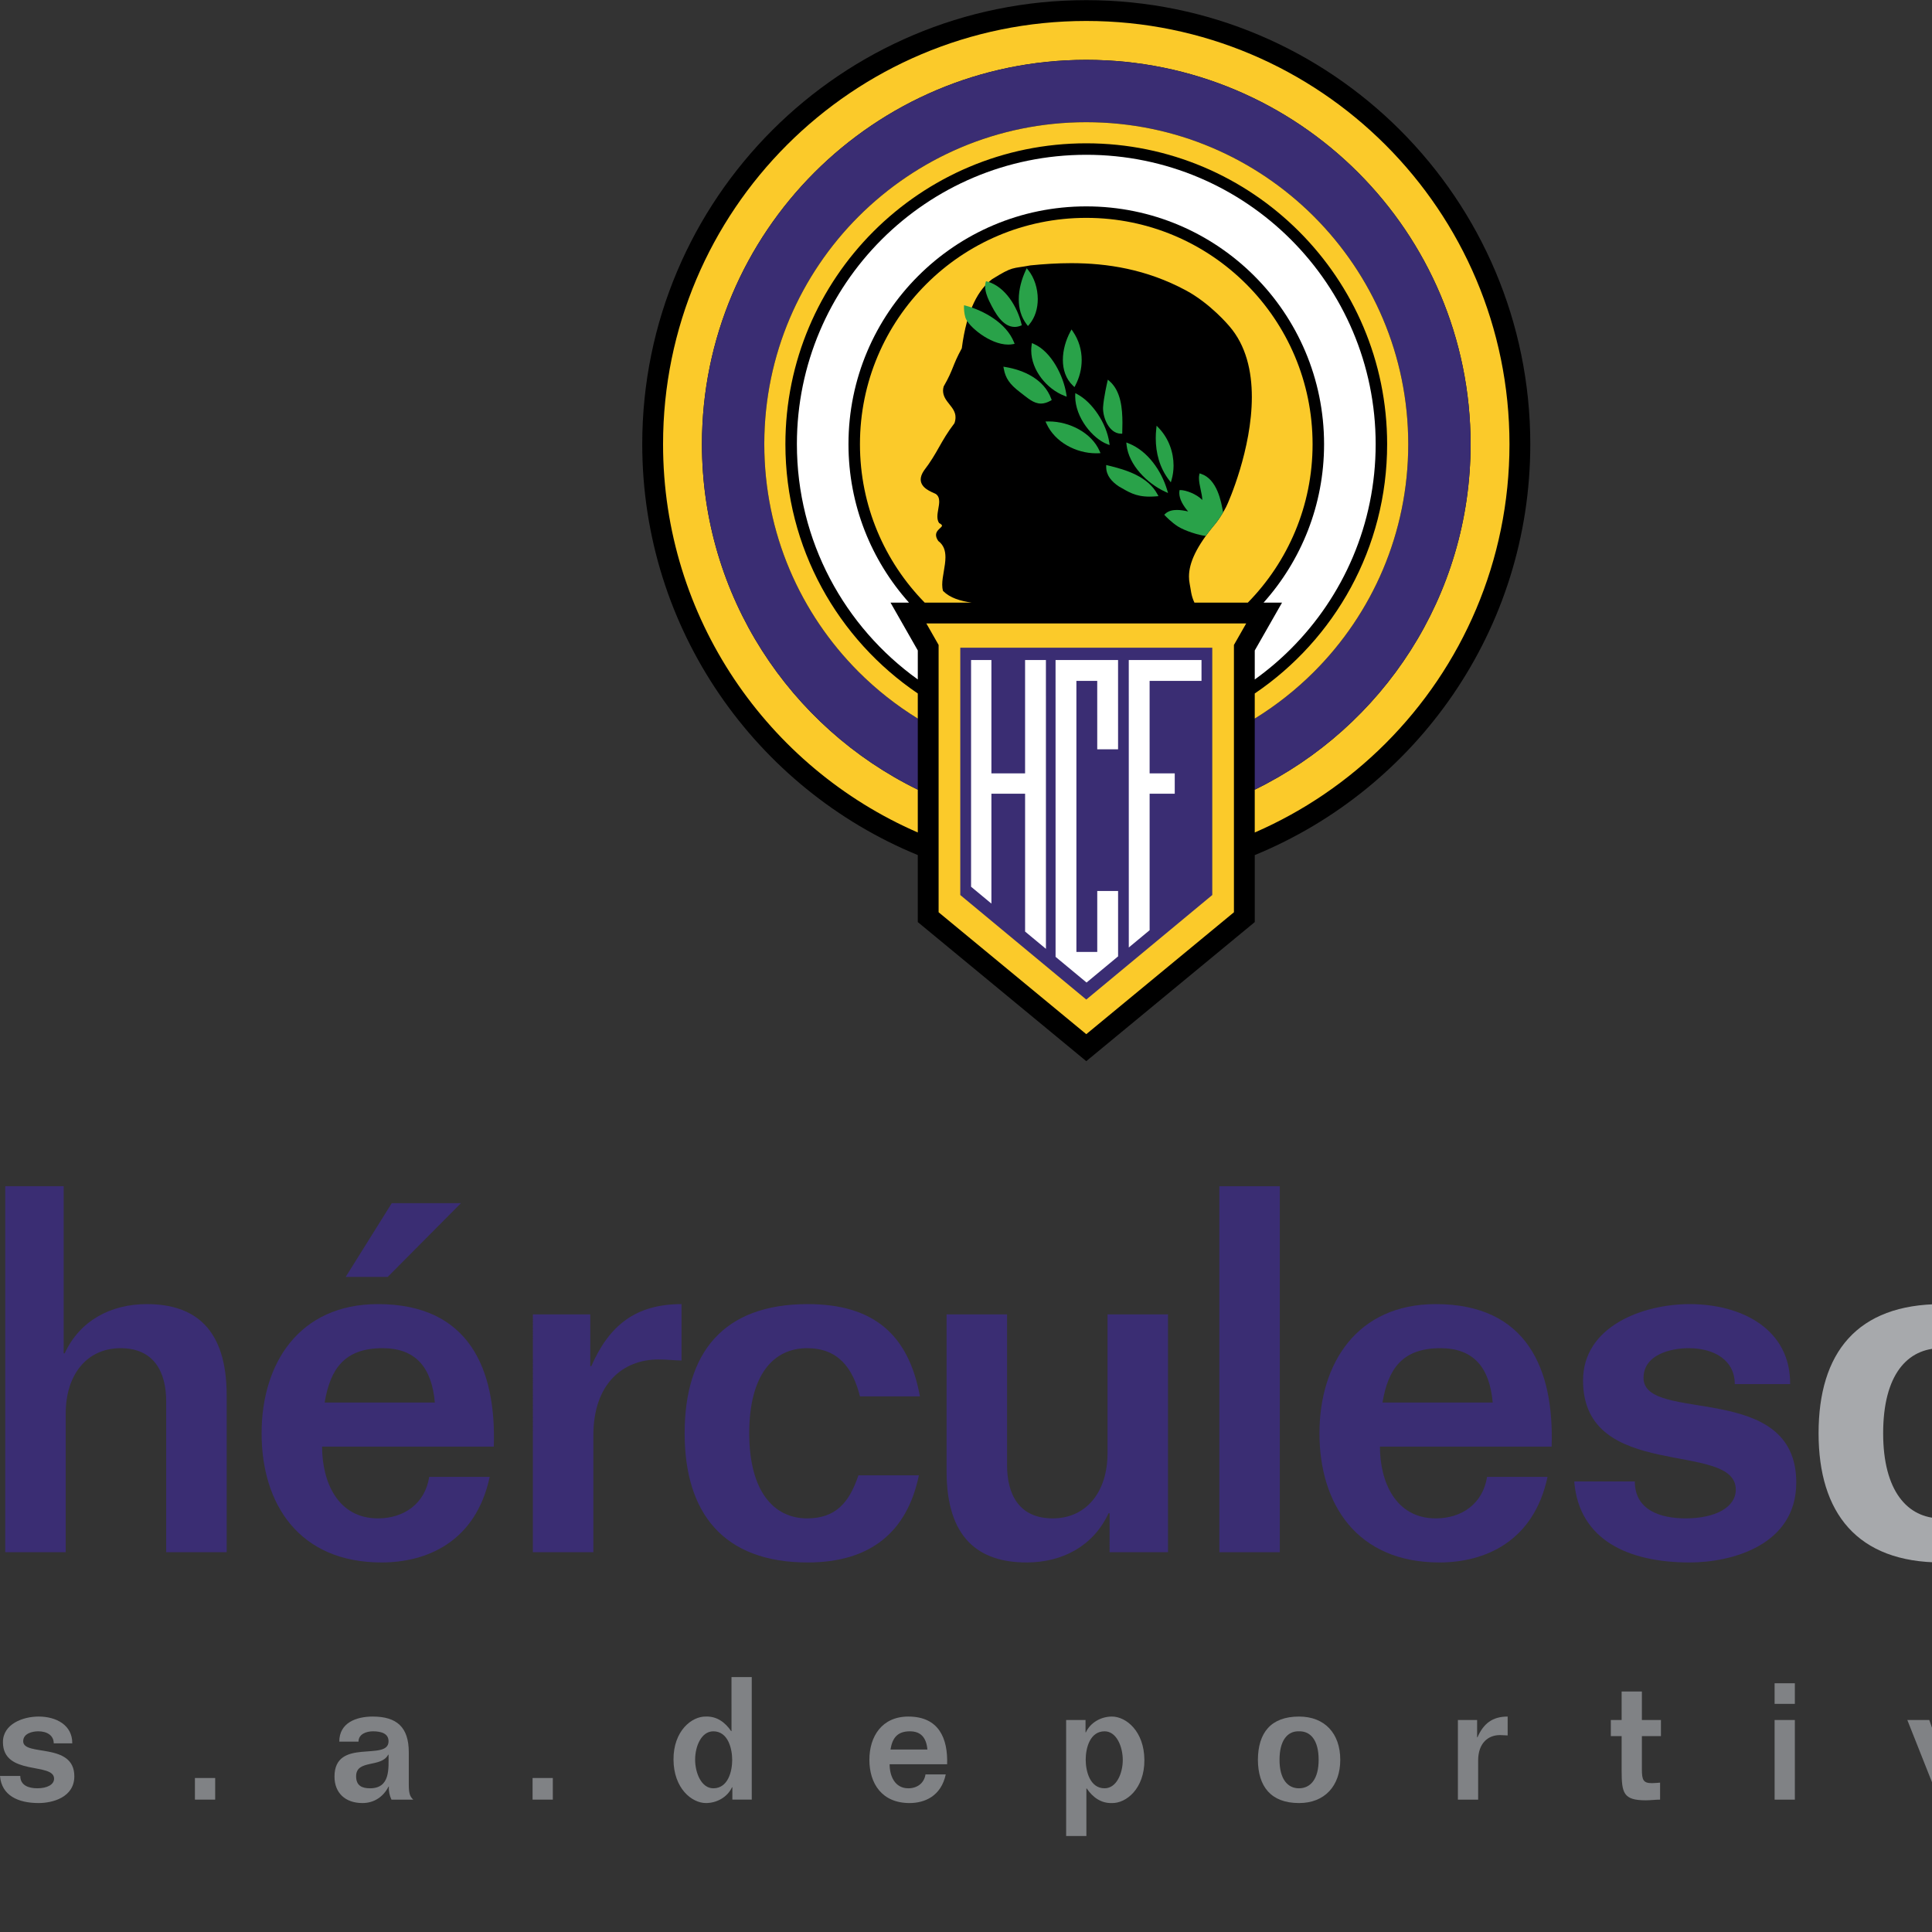 <?xml version="1.0" encoding="UTF-8" standalone="no"?>
<svg
   xmlns:dc="http://purl.org/dc/elements/1.1/"
   xmlns:cc="http://creativecommons.org/ns#"
   xmlns:rdf="http://www.w3.org/1999/02/22-rdf-syntax-ns#"
   xmlns:svg="http://www.w3.org/2000/svg"
   xmlns="http://www.w3.org/2000/svg"
   xmlns:sodipodi="http://sodipodi.sourceforge.net/DTD/sodipodi-0.dtd"
   xmlns:inkscape="http://www.inkscape.org/namespaces/inkscape"
   version="1.1"
   id="Layer_1"
   x="0px"
   y="0px"
   viewBox="0 0 1000 1000"
   xml:space="preserve"
   sodipodi:docname="Hercules Cf2.svg"
   width="1000"
   height="1000"
   inkscape:version="1.0.1 (3bc2e813f5, 2020-09-07)"><rect x="0" y="0" width="1000" height="1000" fill="#333333" stroke="none"/><defs
   id="defs99" /><sodipodi:namedview
   pagecolor="#ffffff"
   bordercolor="#666666"
   borderopacity="1"
   objecttolerance="10"
   gridtolerance="10"
   guidetolerance="10"
   inkscape:pageopacity="0"
   inkscape:pageshadow="2"
   inkscape:window-width="1920"
   inkscape:window-height="1017"
   id="namedview97"
   showgrid="false"
   inkscape:zoom="1.1186869"
   inkscape:cx="306"
   inkscape:cy="396"
   inkscape:window-x="-8"
   inkscape:window-y="-8"
   inkscape:window-maximized="1"
   inkscape:current-layer="Layer_1" />














































<g
   id="g973"
   transform="matrix(2.016,0,0,2.016,-46.635,-322.517)"><path
     d="m 302.02,160.018 c -62.962,0.001 -113.993,51.034 -113.994,113.995 0,0.002 0,0.004 0,0.006 0.006,47.646 29.24,88.455 70.745,105.494 v 17.202 l 43.256,35.711 43.256,-35.71 v -17.197 c 41.508,-17.034 70.743,-57.843 70.744,-105.492 l 0.001,-0.009 C 416.02,211.056 364.981,160.02 302.02,160.018 Z"
     id="path2" /><path
     style="fill:#fbca2a"
     d="m 302.02,165.361 c -30.014,0.002 -57.158,12.157 -76.83,31.823 -19.665,19.67 -31.819,46.816 -31.821,76.829 v 0.004 c 0.003,44.631 26.92,82.973 65.401,99.695 V 362.72 c -32.81,-16.032 -55.411,-49.722 -55.417,-88.702 0,-0.003 0,-0.007 0,-0.011 0.005,-54.495 44.169,-98.656 98.665,-98.661 54.499,0.005 98.67,44.172 98.68,98.671 v 0.004 c -0.004,38.981 -22.604,72.673 -55.416,88.702 v 10.996 c 12.613,-5.479 23.986,-13.277 33.578,-22.867 19.666,-19.67 31.821,-46.814 31.823,-76.825 v -0.009 C 410.682,214.008 362.027,165.359 302.02,165.361 Z"
     id="path4" /><path
     style="fill:#3a2d73"
     d="m 243.577,332.472 c -14.972,-14.986 -24.21,-35.601 -24.215,-58.454 v -0.267 l -0.001,-0.008 c 0.076,-22.746 9.296,-43.257 24.209,-58.182 14.984,-14.969 35.598,-24.205 58.45,-24.209 22.853,0.004 43.47,9.24 58.457,24.212 14.972,14.985 24.209,35.601 24.217,58.454 0,0 0,0.004 0,0.004 -0.004,22.853 -9.24,43.467 -24.21,58.451 -4.573,4.57 -9.674,8.601 -15.2,12.002 v 18.249 c 32.811,-16.029 55.412,-49.721 55.416,-88.702 v -0.004 c -0.01,-54.499 -44.181,-98.667 -98.68,-98.671 -54.496,0.005 -98.66,44.166 -98.665,98.661 0,0.004 0,0.007 0,0.011 0.006,38.98 22.607,72.67 55.417,88.702 v -18.25 c -5.525,-3.401 -10.623,-7.431 -15.195,-11.999 z"
     id="path6" /><path
     style="fill:#fbca2a"
     d="m 384.693,274.022 c 0,0 0,-0.004 0,-0.004 -0.007,-22.852 -9.245,-43.468 -24.217,-58.454 -14.987,-14.972 -35.603,-24.209 -58.457,-24.212 -22.852,0.004 -43.466,9.24 -58.45,24.209 -14.913,14.925 -24.133,35.436 -24.209,58.182 l 10e-4,0.008 v 0.267 c 0.005,22.853 9.243,43.468 24.215,58.454 4.572,4.568 9.67,8.598 15.194,11.998 v -6.447 C 238.262,324.135 224.783,300.652 224.78,274.02 v 0 c 0,-0.003 0,-0.004 0,-0.006 0,-42.661 34.579,-77.241 77.242,-77.242 42.662,0.001 77.247,34.584 77.251,77.248 l -0.001,0.004 c 0,26.635 -13.479,50.119 -33.99,64.004 v 6.447 c 5.526,-3.401 10.626,-7.432 15.2,-12.002 14.971,-14.983 24.207,-35.598 24.211,-58.451 z"
     id="path8" /><path
     style="fill:#ffffff"
     d="m 302.023,199.721 c -20.521,0.001 -39.085,8.313 -52.534,21.759 -13.426,13.43 -21.733,31.956 -21.759,52.44 l 0.001,0.006 v 0.093 c 0.001,24.893 12.247,46.924 31.041,60.407 v -7.445 l -7.006,-12.285 h 4.741 c -9.656,-10.799 -15.531,-25.052 -15.533,-40.677 v 0 c 0,-0.003 0,-0.004 0,-0.006 0,-33.716 27.329,-61.046 61.048,-61.047 33.719,0.001 61.052,27.334 61.059,61.054 0,15.625 -5.874,29.878 -15.529,40.677 h 4.738 l -7.006,12.286 v 7.449 c 3.306,-2.371 6.412,-5.005 9.283,-7.875 13.446,-13.449 21.757,-32.013 21.758,-52.533 l 0.001,-0.004 c -0.003,-41.034 -33.271,-74.3 -74.303,-74.299 z"
     id="path10" /><path
     style="fill:#fbca2a"
     d="m 265.286,311.738 -0.029,-0.029 -0.012,-0.04 c -0.148,-0.489 -0.205,-1.021 -0.205,-1.582 0.003,-2.151 0.831,-4.75 0.829,-7.04 -0.004,-1.638 -0.41,-3.089 -1.81,-4.15 l -0.021,-0.016 -0.015,-0.022 c -0.405,-0.582 -0.572,-1.079 -0.572,-1.515 0,-0.702 0.428,-1.184 0.816,-1.554 0.401,-0.365 0.738,-0.672 0.714,-0.85 0.009,-0.122 -0.134,-0.353 -0.709,-0.661 l -0.038,-0.02 -0.023,-0.037 c -0.309,-0.484 -0.41,-1.042 -0.41,-1.622 0.003,-1.261 0.466,-2.666 0.464,-3.839 -0.004,-0.809 -0.203,-1.477 -0.863,-1.953 -1.243,-0.591 -3.862,-1.511 -3.886,-3.72 0,-0.657 0.244,-1.406 0.821,-2.271 3.606,-4.698 4.219,-7.445 7.847,-12.185 0.189,-0.552 0.268,-1.043 0.268,-1.489 0.04,-2.746 -3.159,-3.96 -3.201,-6.833 0,-0.336 0.046,-0.695 0.15,-1.077 l 0.006,-0.022 0.01,-0.016 c 2.624,-4.586 2.126,-5.173 4.648,-9.787 1.308,-10.091 4.354,-15.126 7.773,-17.744 5.474,-3.397 5.051,-2.643 9.858,-3.548 3.323,-0.333 6.825,-0.571 10.458,-0.571 9.224,0 19.3,1.538 29.444,6.985 6.289,3.378 11.023,9.034 11.141,9.175 v 0 c 4.33,4.99 5.794,11.577 5.794,18.205 -0.003,13.384 -5.961,26.965 -6.597,28.206 -1.375,2.662 -2.699,4.247 -2.705,4.254 -4.969,5.904 -6.837,10.137 -6.837,13.644 0,0.639 0.062,1.254 0.179,1.853 0.329,1.576 0.323,2.936 1.217,4.831 h 13.719 c 10.281,-10.486 16.619,-24.834 16.619,-40.677 -0.004,-32.091 -26.02,-58.106 -58.11,-58.106 -16.05,0.001 -30.564,6.502 -41.083,17.018 -10.517,10.519 -17.016,25.034 -17.017,41.083 v 0.006 c 0.001,15.838 6.343,30.195 16.623,40.677 h 12.025 c -2.877,-0.422 -5.491,-1.189 -7.28,-2.961 z"
     id="path12" /><polygon
     style="fill:#fbca2a"
     points="343.091,320.039 260.964,320.039 264.116,325.563 264.116,394.199 302.027,425.497 339.94,394.199 339.94,325.563 "
     id="polygon14" /><polygon
     style="fill:#3a2d73"
     points="269.677,326.274 269.677,389.77 302.028,416.612 334.379,389.77 334.379,326.274 "
     id="polygon16" /><polygon
     style="fill:#ffffff"
     points="272.449,387.641 277.673,391.975 277.673,363.763 286.32,363.763 286.32,399.151 291.673,403.592 291.667,329.44 286.317,329.44 286.317,358.539 277.673,358.539 277.673,329.44 272.449,329.44 "
     id="polygon18" /><polygon
     style="fill:#ffffff"
     points="304.844,352.363 310.193,352.363 310.19,329.44 294.14,329.44 294.146,405.643 302.098,412.241 310.196,405.521 310.196,388.738 304.847,388.738 304.847,404.388 299.495,404.388 299.491,334.789 304.841,334.789 "
     id="polygon20" /><polygon
     style="fill:#ffffff"
     points="331.613,329.44 312.939,329.44 312.945,403.24 318.295,398.801 318.292,363.763 324.742,363.763 324.742,358.539 318.292,358.539 318.29,334.789 331.613,334.789 "
     id="polygon22" /><path
     style="fill:#29a249"
     d="m 287.052,243.681 0.313,-0.365 c 1.543,-1.807 2.21,-4.186 2.21,-6.555 -0.002,-2.753 -0.894,-5.511 -2.443,-7.433 l -0.396,-0.488 -0.265,0.569 c -1.037,2.229 -1.773,4.852 -1.774,7.441 0,2.286 0.581,4.555 2.061,6.453 z"
     id="path24" /><path
     style="fill:#29a249"
     d="m 283.617,243.917 c 0.496,0 1.009,-0.098 1.536,-0.302 l 0.319,-0.123 -0.08,-0.333 c -1.024,-4.267 -4.11,-9.584 -8.74,-10.883 l -0.377,-0.104 -0.105,0.376 c -0.082,0.296 -0.115,0.61 -0.115,0.932 0.003,1.209 0.467,2.574 1.021,3.738 1.604,3.316 3.523,6.644 6.541,6.699 z"
     id="path26" /><path
     style="fill:#29a249"
     d="m 288.074,248.068 -0.075,0.501 c -0.07,0.463 -0.103,0.926 -0.103,1.386 0.018,5.13 4.04,9.91 8.48,11.631 l 0.628,0.241 -0.1,-0.666 c -0.701,-4.547 -3.777,-10.899 -8.364,-12.894 z"
     id="path28" /><path
     style="fill:#29a249"
     d="m 298.998,259.363 0.24,-0.459 c 1.056,-2.014 1.611,-4.247 1.611,-6.486 0,-2.547 -0.721,-5.102 -2.248,-7.327 l -0.364,-0.531 -0.304,0.568 c -1.16,2.164 -1.915,4.75 -1.916,7.254 -0.002,2.467 0.745,4.872 2.604,6.625 z"
     id="path30" /><path
     style="fill:#29a249"
     d="m 293.154,262.696 -0.115,-0.314 c -1.844,-5.042 -7.054,-7.388 -11.737,-8.168 l -0.554,-0.093 0.105,0.552 c 0.442,2.393 1.484,3.946 4.103,5.954 2.1,1.609 3.518,2.95 5.424,2.969 0.771,0 1.581,-0.237 2.482,-0.737 z"
     id="path32" /><path
     style="fill:#29a249"
     d="m 310.866,271.322 0.393,0.012 0.01,-0.394 c 0.019,-0.732 0.042,-1.549 0.042,-2.411 -0.009,-3.617 -0.376,-8.068 -3.25,-10.64 l -0.495,-0.437 -0.147,0.643 c -0.002,0.011 -0.938,4.045 -1.076,6.417 -0.007,0.102 -0.009,0.209 -0.009,0.317 0.003,1.249 0.387,2.801 1.128,4.096 0.737,1.283 1.876,2.351 3.404,2.397 z"
     id="path34" /><path
     style="fill:#29a249"
     d="m 299.21,260.917 -0.021,0.628 c -0.002,0.082 -0.003,0.163 -0.003,0.242 0.031,5.394 4.438,10.767 8.219,12.225 l 0.62,0.234 -0.093,-0.655 c -0.71,-4.947 -4.362,-10.336 -8.166,-12.379 z"
     id="path36" /><path
     style="fill:#29a249"
     d="m 292.449,268.182 c -0.099,0 -0.196,0.002 -0.293,0.004 l -0.594,0.012 0.247,0.542 c 2.207,4.832 7.675,7.617 12.72,7.622 0.195,0 0.389,-0.004 0.582,-0.012 l 0.567,-0.024 -0.224,-0.522 c -2.044,-4.729 -7.778,-7.612 -13.005,-7.622 z"
     id="path38" /><path
     style="fill:#29a249"
     d="m 323.74,283.824 0.215,-0.747 c 0.318,-1.125 0.484,-2.332 0.484,-3.569 0,-3.336 -1.193,-6.9 -3.769,-9.617 l -0.582,-0.614 -0.092,0.841 c -0.086,0.784 -0.128,1.576 -0.128,2.369 0,3.777 0.991,7.602 3.399,10.722 z"
     id="path40" /><path
     style="fill:#29a249"
     d="m 322.237,286.201 0.784,0.358 -0.246,-0.827 c -1.427,-4.776 -4.887,-9.938 -9.867,-11.916 l -0.6,-0.236 0.066,0.641 c 0.55,5.166 5.327,9.895 9.863,11.98 z"
     id="path42" /><path
     style="fill:#29a249"
     d="m 307.625,279.487 -0.482,-0.114 v 0.496 c 0.001,2.232 1.471,3.814 3.256,5.002 2.395,1.347 4.152,2.615 7.867,2.615 0.01,0 0.02,0 0.029,0 0.517,0 1.071,-0.025 1.67,-0.074 l 0.597,-0.049 -0.283,-0.527 c -2.429,-4.482 -7.927,-6.231 -12.654,-7.349 z"
     id="path44" /><path
     style="fill:#29a249"
     d="m 283.162,248.345 0.469,-0.087 -0.177,-0.443 c -1.968,-4.923 -7.751,-8.105 -12.334,-9.345 l -0.476,-0.128 -0.018,0.493 c 0,0.004 -10e-4,0.021 -10e-4,0.052 10e-4,0.253 0.015,1.489 0.371,2.634 0.396,1.202 1.941,2.842 3.987,4.297 2.048,1.434 4.589,2.627 6.998,2.632 0.398,-10e-4 0.792,-0.033 1.181,-0.105 z"
     id="path46" /><path
     style="fill:#29a249"
     d="m 331.536,281.65 -0.417,-0.136 -0.09,0.429 c -0.052,0.249 -0.072,0.51 -0.072,0.779 0.01,1.798 0.869,4.172 0.857,5.618 0,0 0,0.001 0,0.003 -1.515,-1.571 -4.23,-2.504 -5.491,-2.535 h -0.343 l -0.045,0.34 c -0.019,0.139 -0.025,0.275 -0.025,0.409 0.016,1.625 1.042,3.305 2.271,4.734 -0.874,-0.199 -1.892,-0.383 -2.882,-0.384 -1.083,0.001 -2.168,0.219 -2.962,0.959 l -0.287,0.266 0.267,0.287 c 0.013,0.012 1.505,1.626 3.269,2.744 1.801,1.127 5.301,2.229 7.105,2.416 l 0.026,0.002 c 0.732,-1.014 1.567,-2.081 2.519,-3.211 0.005,-0.006 0.869,-1.041 1.925,-2.841 -0.491,-2.782 -1.521,-8.47 -5.625,-9.879 z"
     id="path48" /><path
     style="fill:#3a2d73"
     d="m 40.008,558.5 v -35.665 c 0,-9.87 5.395,-16.714 14.082,-16.714 8.553,0 11.71,6.055 11.71,13.688 V 558.5 h 15.53 v -40.272 c 0,-17.109 -8.159,-23.425 -20.529,-23.425 -9.344,0 -17.24,4.342 -21.055,12.635 H 39.483 V 464.534 H 24.48 V 558.5 Z"
     id="path50" /><path
     style="fill:#3a2d73"
     d="m 141.488,468.877 h -17.766 l -11.842,18.95 h 10.79 z m 8.421,62.512 c 0.66,-19.872 -6.315,-36.586 -29.739,-36.586 -20.266,0 -29.873,15.267 -29.873,33.164 0,18.163 9.607,33.166 30.794,33.166 11.582,0 24.215,-5.264 27.767,-21.978 H 133.33 c -1.052,6.842 -6.447,10.659 -13.16,10.659 -10.396,0 -14.345,-9.476 -14.345,-18.424 h 44.084 z m -43.424,-11.318 c 1.446,-8.687 5.132,-13.951 14.868,-13.951 8.556,0 12.634,5.001 13.422,13.951 z"
     id="path52" /><path
     style="fill:#3a2d73"
     d="m 159.947,558.5 h 15.528 v -30.006 c 0,-13.161 7.501,-19.478 16.714,-19.478 2.501,0 4.209,0.264 5.921,0.264 v -14.477 c -11.713,0 -18.555,5.397 -23.161,15.924 h -0.263 v -13.292 h -14.74 V 558.5 Z"
     id="path54" /><path
     style="fill:#3a2d73"
     d="m 259.315,518.491 c -2.897,-15.923 -11.976,-23.688 -28.819,-23.688 -21.715,0 -31.585,12.503 -31.585,33.164 0,20.399 9.87,33.166 31.585,33.166 16.054,0 25.527,-7.764 28.556,-22.373 h -15.528 c -2.369,7.106 -5.924,11.053 -13.162,11.053 -8.685,0 -14.868,-7.107 -14.868,-21.846 0,-15.002 6.184,-21.847 14.868,-21.847 7.898,0 11.713,5.001 13.556,12.371 z"
     id="path56" /><path
     style="fill:#3a2d73"
     d="M 307.483,497.435 V 533.1 c 0,9.871 -5.395,16.714 -14.08,16.714 -8.553,0 -11.713,-6.052 -11.713,-13.687 v -38.692 h -15.528 v 40.271 c 0,17.108 8.162,23.427 20.529,23.427 9.344,0 17.24,-4.344 21.055,-12.634 h 0.263 V 558.5 h 15.002 v -61.065 z"
     id="path58" /><rect
     x="336.19"
     y="464.534"
     style="fill:#3a2d73"
     width="15.528"
     height="93.967"
     id="rect60" /><path
     style="fill:#3a2d73"
     d="m 421.506,531.389 c 0.66,-19.872 -6.315,-36.586 -29.739,-36.586 -20.266,0 -29.871,15.267 -29.871,33.164 0,18.163 9.605,33.166 30.791,33.166 11.582,0 24.215,-5.264 27.767,-21.978 h -15.528 c -1.051,6.842 -6.447,10.659 -13.159,10.659 -10.396,0 -14.342,-9.476 -14.342,-18.424 h 44.081 z m -43.424,-11.318 c 1.446,-8.687 5.132,-13.951 14.871,-13.951 8.553,0 12.633,5.001 13.422,13.951 z"
     id="path62" /><path
     style="fill:#3a2d73"
     d="m 427.335,540.338 v 0.264 c 1.314,14.74 13.817,20.531 29.608,20.531 10.659,0 27.373,-4.344 27.373,-20.531 0,-26.321 -39.215,-15.004 -39.215,-26.849 0,-5.921 6.841,-7.633 11.579,-7.633 6.712,0 11.845,3.159 11.845,9.213 h 14.211 c 0.131,-13.951 -12.239,-20.53 -25.793,-20.53 -11.974,0 -27.37,5.659 -27.37,19.609 0,26.19 39.215,15.267 39.215,28.032 0,4.475 -5.132,7.37 -12.897,7.37 -6.449,0 -13.028,-2.106 -13.028,-9.476 z"
     id="path64" /><path
     style="fill:#a7a9ac"
     d="m 550.443,518.491 c -2.895,-15.923 -11.977,-23.688 -28.819,-23.688 -21.715,0 -31.582,12.503 -31.582,33.164 0,20.399 9.868,33.166 31.582,33.166 16.054,0 25.53,-7.764 28.556,-22.373 h -15.528 c -2.369,7.106 -5.921,11.053 -13.159,11.053 -8.684,0 -14.871,-7.107 -14.871,-21.846 0,-15.002 6.187,-21.847 14.871,-21.847 7.896,0 11.71,5.001 13.554,12.371 z"
     id="path66" /><path
     style="fill:#a7a9ac"
     d="m 574.398,497.435 v -10.002 c 0,-7.238 2.369,-9.739 10.133,-9.739 1.58,0 3.161,0.132 4.606,0.395 v -13.161 c -1.709,-0.131 -4.475,-0.395 -7.107,-0.395 -17.895,0 -23.161,4.212 -23.161,17.634 v 15.267 h -8.947 v 12.372 h 8.947 V 558.5 h 15.528 v -48.693 h 14.74 v -12.372 z"
     id="path68" /><path
     style="fill:#808285"
     d="m 23.138,615.943 v 0.086 c 0.442,4.935 4.626,6.875 9.915,6.875 3.569,0 9.163,-1.455 9.163,-6.875 0,-8.812 -13.129,-5.023 -13.129,-8.989 0,-1.981 2.29,-2.555 3.876,-2.555 2.246,0 3.966,1.059 3.966,3.085 h 4.757 c 0.042,-4.671 -4.097,-6.874 -8.637,-6.874 -4.008,0 -9.163,1.894 -9.163,6.565 0,8.768 13.129,5.111 13.129,9.386 0,1.497 -1.717,2.467 -4.316,2.467 -2.159,0 -4.363,-0.705 -4.363,-3.171 z"
     id="path70" /><rect
     x="73.178"
     y="616.472"
     style="fill:#808285"
     width="5.199"
     height="5.552"
     id="rect72" /><path
     style="fill:#808285"
     d="m 129.232,622.023 c -0.881,-0.794 -1.144,-1.675 -1.144,-3.966 v -8.196 c -0.003,-6.433 -3.085,-9.164 -9.255,-9.164 -4.229,0 -8.592,1.586 -8.589,6.433 h 4.934 c 0,-1.939 2.027,-2.645 3.7,-2.645 2.249,0 4.011,0.617 4.011,2.555 0,5.289 -13.878,-1.057 -13.878,9.079 0,4.141 2.733,6.786 7.183,6.786 2.996,0 5.376,-1.631 6.696,-4.23 h 0.089 c -0.089,1.146 0.173,2.334 0.66,3.349 h 5.593 z m -11.101,-2.908 c -2.117,0 -3.568,-0.705 -3.568,-3.085 -0.003,-4.405 6.475,-2.114 8.237,-5.552 h 0.089 c 0,3.569 0.484,8.637 -4.758,8.637 z"
     id="path74" /><rect
     x="159.868"
     y="616.472"
     style="fill:#808285"
     width="5.198"
     height="5.552"
     id="rect76" /><path
     style="fill:#808285"
     d="m 211.119,611.844 c 0,2.907 -1.057,7.271 -4.844,7.271 -3.085,0 -4.671,-3.966 -4.671,-7.358 -0.003,-3.393 1.583,-7.271 4.668,-7.271 3.79,0 4.847,4.451 4.847,7.358 z m 5.023,10.179 -0.003,-31.461 h -5.2 l 0.003,13.879 h -0.089 c -1.497,-2.204 -3.611,-3.834 -6.475,-3.745 -3.613,-0.089 -8.371,3.657 -8.326,11.059 0.042,7.403 4.713,11.148 8.326,11.148 2.777,0 5.507,-1.5 6.696,-4.054 h 0.09 v 3.173 h 4.978 z"
     id="path78" /><path
     style="fill:#808285"
     d="m 266.302,612.946 c 0.218,-6.654 -2.117,-12.249 -9.96,-12.249 -6.785,0 -9.999,5.11 -9.999,11.104 0,6.081 3.216,11.104 10.309,11.104 3.877,0 8.105,-1.764 9.297,-7.359 h -5.199 c -0.353,2.291 -2.159,3.569 -4.405,3.569 -3.482,0 -4.805,-3.171 -4.805,-6.169 z m -14.541,-3.79 c 0.484,-2.907 1.717,-4.67 4.979,-4.67 2.864,0 4.229,1.674 4.495,4.67 z"
     id="path80" /><path
     style="fill:#808285"
     d="m 301.881,611.756 c 0,-2.909 1.057,-7.271 4.847,-7.271 3.082,0 4.668,3.966 4.67,7.358 0,3.393 -1.588,7.271 -4.67,7.271 -3.79,10e-4 -4.847,-4.449 -4.847,-7.358 z m -5.024,-10.178 0.003,29.786 h 5.197 V 619.16 h 0.089 c 1.497,2.201 3.611,3.832 6.475,3.745 3.614,0.086 8.371,-3.659 8.327,-11.061 -0.045,-7.402 -4.716,-11.147 -8.327,-11.147 -2.777,0 -5.507,1.498 -6.698,4.053 h -0.087 v -3.172 z"
     id="path82" /><path
     style="fill:#808285"
     d="m 356.666,622.905 c 6.565,0 10.575,-4.407 10.572,-11.104 0,-6.785 -4.008,-11.104 -10.575,-11.104 -7.269,0 -10.528,4.186 -10.572,11.104 0.045,6.828 3.306,11.104 10.575,11.104 z m -0.044,-3.79 c -2.909,0 -4.978,-2.38 -4.978,-7.314 0,-5.023 2.07,-7.403 4.978,-7.315 2.995,-0.088 5.065,2.292 5.065,7.315 -0.001,4.934 -2.07,7.314 -5.065,7.314 z"
     id="path84" /><path
     style="fill:#808285"
     d="m 397.439,622.023 h 5.2 v -10.046 c 0,-4.406 2.512,-6.523 5.594,-6.523 0.839,0 1.41,0.09 1.983,0.09 v -4.847 c -3.921,0 -6.212,1.807 -7.753,5.331 h -0.089 v -4.45 h -4.934 v 20.445 z"
     id="path86" /><path
     style="fill:#808285"
     d="m 439.479,594.265 v 7.314 h -2.774 v 4.143 h 2.774 v 8.811 c 0.003,5.816 0.442,7.668 6.215,7.668 1.233,0 2.422,-0.176 3.656,-0.176 v -4.363 c -0.705,0.044 -1.41,0.131 -2.07,0.131 -2.249,0 -2.601,-0.792 -2.601,-3.612 v -8.459 h 4.892 v -4.143 h -4.892 v -7.314 z"
     id="path88" /><path
     style="fill:#808285"
     d="m 478.753,601.578 0.003,20.445 h 5.199 l -0.003,-20.445 z m 5.2,-4.142 v -5.288 h -5.2 v 5.288 z"
     id="path90" /><polygon
     style="fill:#808285"
     points="523.271,615.325 518.469,601.578 512.828,601.578 520.935,622.023 525.651,622.023 534.109,601.578 528.468,601.578 523.358,615.325 "
     id="polygon92" /><path
     style="fill:#808285"
     d="m 581.407,622.023 c -0.881,-0.794 -1.144,-1.675 -1.144,-3.966 l -0.003,-8.196 c 0,-6.433 -3.085,-9.164 -9.252,-9.164 -4.229,0 -8.592,1.586 -8.589,6.433 h 4.934 c 0,-1.939 2.025,-2.645 3.701,-2.645 2.246,0 4.008,0.617 4.008,2.555 0,5.289 -13.878,-1.057 -13.878,9.079 0.003,4.141 2.735,6.786 7.183,6.786 2.998,0 5.375,-1.631 6.698,-4.23 h 0.087 c -0.087,1.146 0.176,2.334 0.663,3.349 h 5.592 z m -11.101,-2.908 c -2.117,0 -3.569,-0.705 -3.569,-3.085 -0.003,-4.405 6.475,-2.114 8.237,-5.552 h 0.087 c 0.002,3.569 0.487,8.637 -4.755,8.637 z"
     id="path94" /></g>
</svg>
